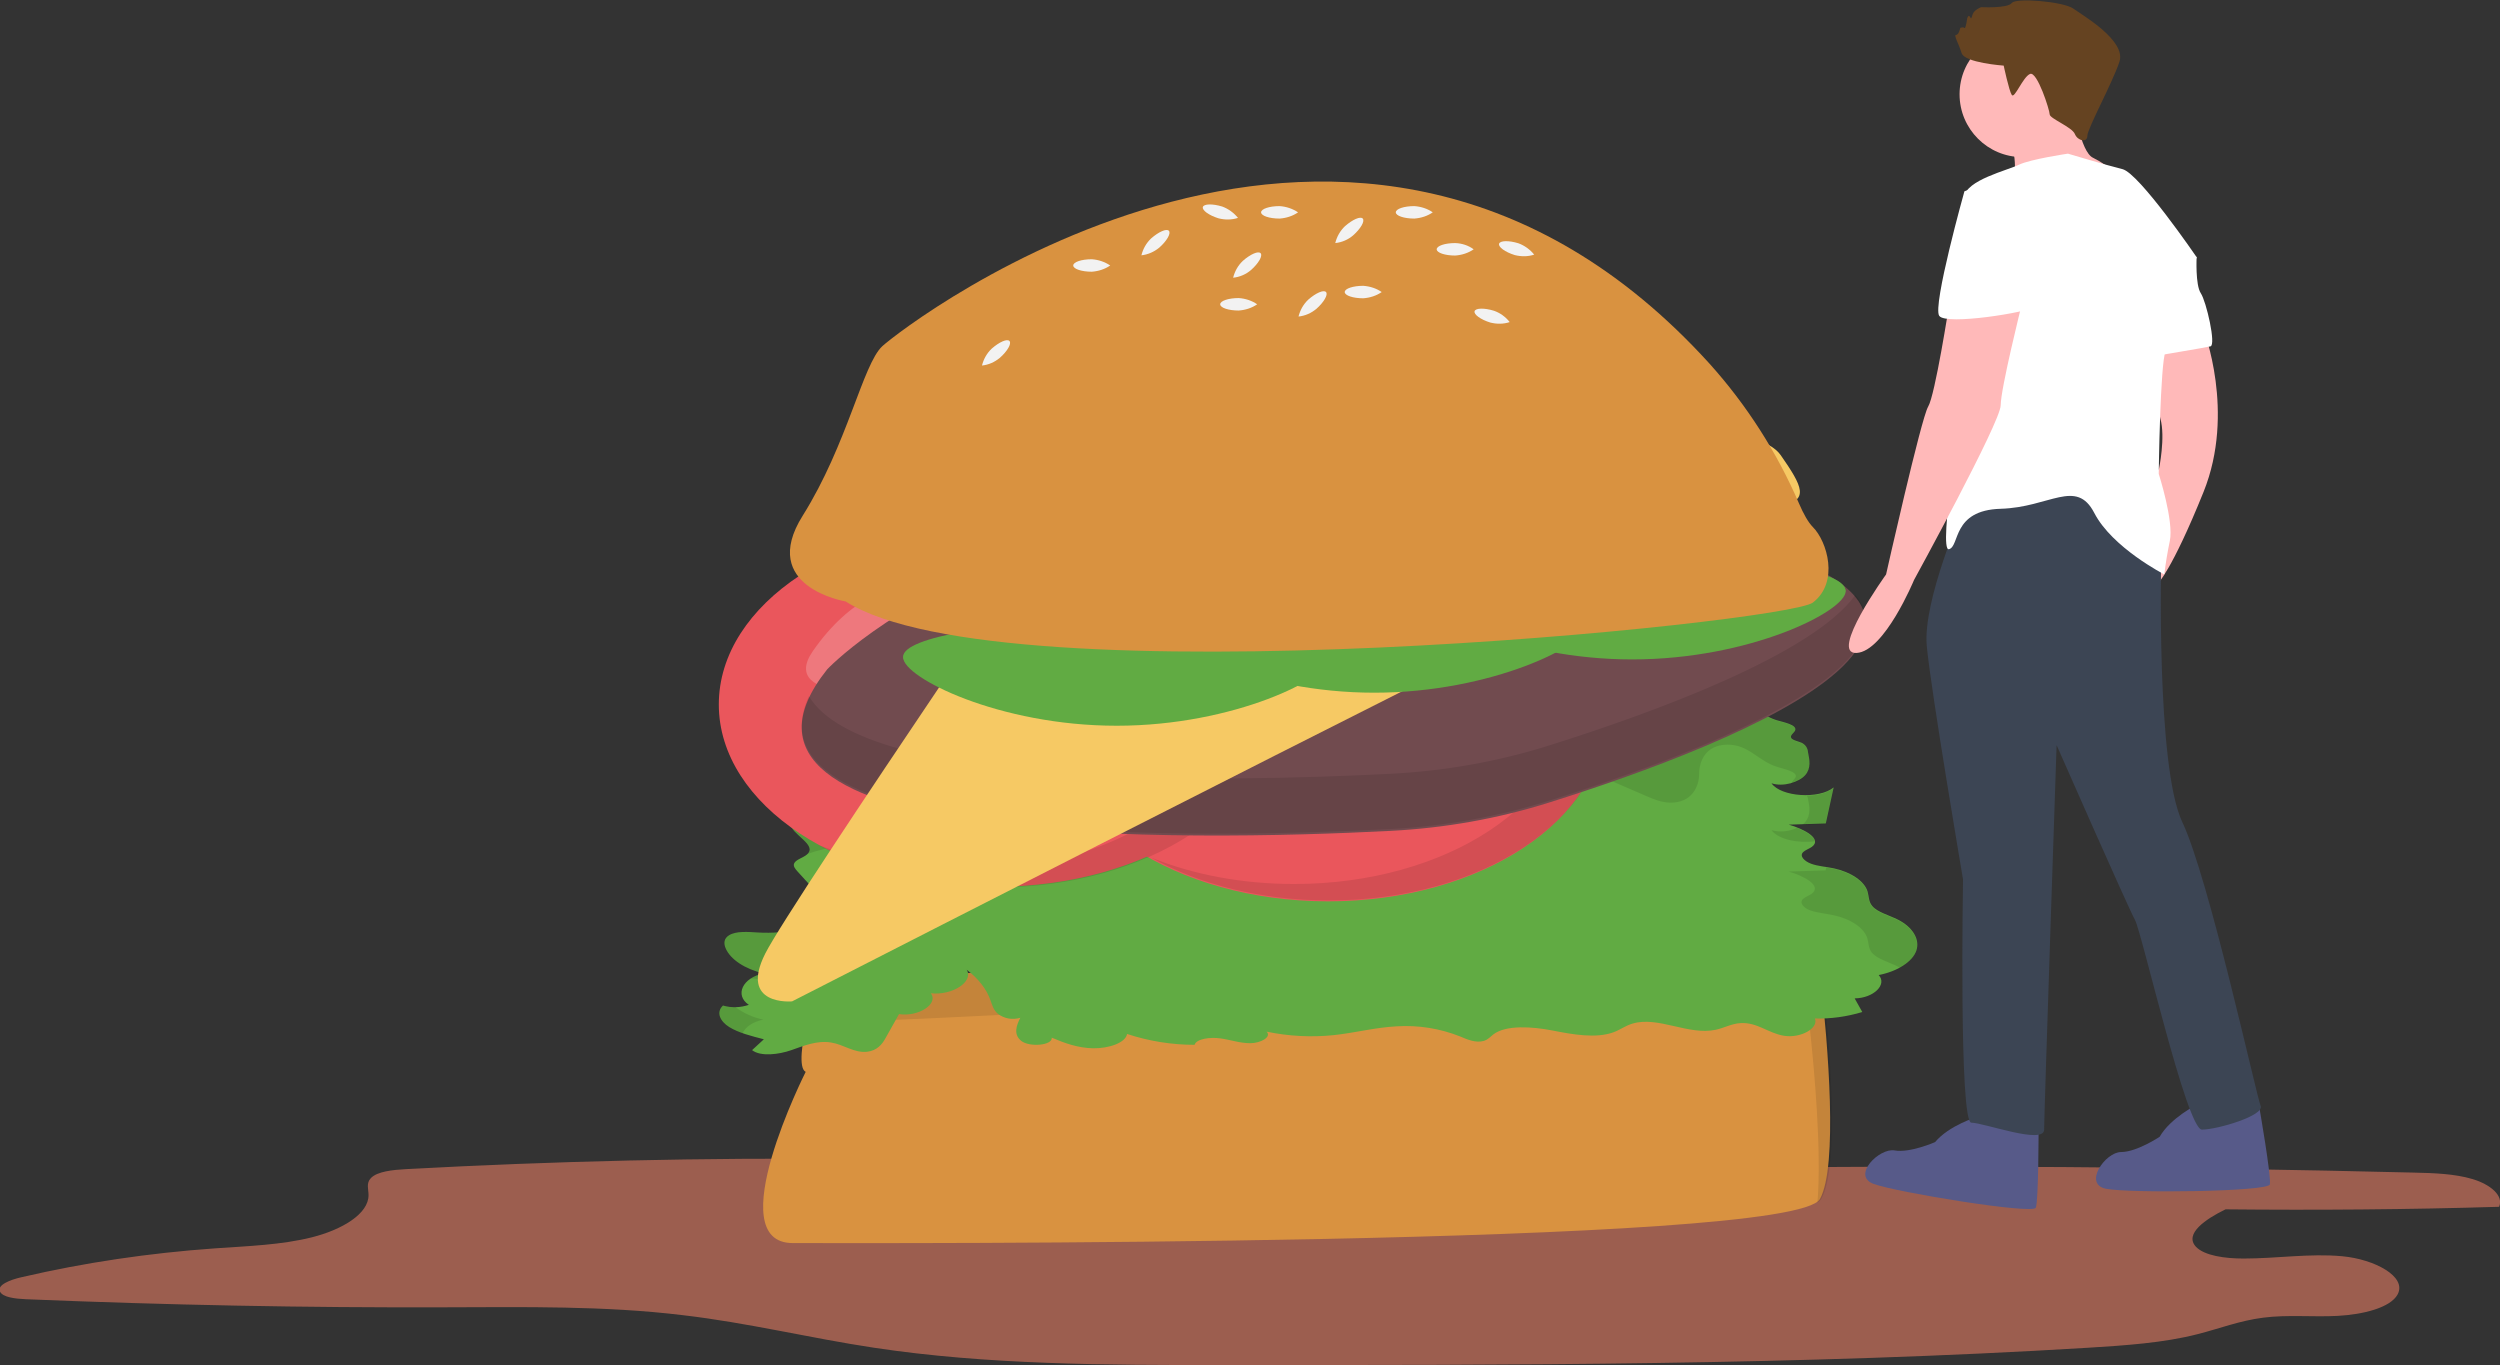 <?xml version="1.0" encoding="utf-8"?>
<!-- Generator: Adobe Illustrator 23.0.6, SVG Export Plug-In . SVG Version: 6.00 Build 0)  -->
<svg version="1.1" id="e6e30d14-284b-46c1-a714-214f05c6d996"
	 xmlns="http://www.w3.org/2000/svg" xmlns:xlink="http://www.w3.org/1999/xlink" x="0px" y="0px" viewBox="0 0 1082 590.9"
	 style="enable-background:new 0 0 1082 590.9;" xml:space="preserve">
<rect x="0" y="0" width="1082" height="590.9" fill="#333333" stroke="none"/>
<style type="text/css">
	.st0{opacity:0.64;fill:#D87760;enable-background:new    ;}
	.st1{fill:#D99240;}
	.st2{opacity:0.1;enable-background:new    ;}
	.st3{fill:#61AB43;}
	.st4{fill:#EA565C;}
	.st5{opacity:0.2;fill:#FFFFFF;enable-background:new    ;}
	.st6{fill:#714B4F;}
	.st7{opacity:0.1;fill:none;stroke:#000000;stroke-width:2;stroke-miterlimit:10;enable-background:new    ;}
	.st8{fill:#F6C964;}
	.st9{fill:#F2F2F2;}
	.st10{fill:#575A89;}
	.st11{fill:#FFB9B9;}
	.st12{fill:#3C4554;}
	.st13{fill:#654321;}
	.st14{fill:#FFFFFF;}
</style>
<title>Hamburger</title>
<path class="st0" d="M741.8,505.5c101-1.2,201.9-0.5,302.9,2c8.7,0.2,17.7,0.5,25.4,2.8s13.6,7.2,11.5,12
	c-39.4,1.2-78.9,1.5-118.4,1.1c-8.6,4.2-18,10.6-12.8,16.2c3.7,3.9,12.7,5.1,20.6,5.1c14.3,0,28.7-2.3,42.7-1s28.1,8.8,24,16.5
	c-3.1,5.8-15,8.7-25.8,9.3s-21.9-0.6-32.5,0.8c-10.1,1.3-18.8,4.7-28.2,7.1c-14.8,3.8-31.3,4.9-47.5,5.9
	c-124.3,7.6-249.6,7.5-374.6,7.5c-50.6,0-101.9-0.1-150.8-7.5c-27.9-4.2-54.5-10.8-82.8-14.1c-33.7-4.1-68.5-3.5-103-3.4
	c-60.5,0.2-120.9-1-181.3-3.5c-4.5-0.2-10-0.8-11.2-3.3c-1.4-2.8,4.3-5.1,9.2-6.2c27.5-6.4,55.5-10.5,83.7-12.5
	c14.3-1,29-1.5,42.1-4.8s24.6-10.2,24.5-18.3c0-2.5-1.1-5.1,1-7.3c2.7-2.9,9.5-3.6,15.2-3.9c64.3-3.5,128.9-5,193.4-4.4
	c22.7,0.2,45.5,0.7,68.1-0.9c18.5-1.3,36.6-3.8,54.8-6c24.4-2.9,130.8-17.9,146.3-5.7c11.6,9.1-12.4,11.1,18.8,14.8
	C684.4,507.2,714.3,505.9,741.8,505.5z"/>
<path class="st1" d="M348.7,463.9c0,0-37.4,74.1-5.6,74.1s433.4,1.6,444.6-19.1c7.8-14.5,3.5-66.2,0.2-95.8
	c-1.3-12-11.8-20.8-23.8-20.1c-86.8,4.8-411.3,22.6-409.9,20.3c2.8-4.4,0.8-3.2,0.8-3.2S342.3,460.7,348.7,463.9z"/>
<path class="st2" d="M788.7,423c-1.3-12-11.8-20.8-23.8-20.1c-86.8,4.8-411.3,22.6-409.9,20.3c2.8-4.4,0.8-3.2,0.8-3.2
	s-2.8,9.1-5.2,19c0.3,0,0.6,0.3-0.5,2.2c-0.1,0.4-0.2,0.9-0.3,1.3c13,1.3,324.6-15.8,409.4-20.5c12-0.7,22.5,8.2,23.8,20.1
	c2.4,22,5.4,56.2,3.6,78.3c0.7-0.4,1.3-0.9,1.7-1.6C796.3,504.3,792,452.6,788.7,423z"/>
<path class="st3" d="M393.3,352.8c-4.2-1.3-9.4-2.9-8.9-5.6c0.3-1.4,2.2-2.5,3.5-3.7c2.7-2.3,3.4-5.5,0.5-7.8s-9.7-2.5-12.3-0.2
	c-1.3,1.2-1.2,2.7-1.9,4.1c-2.1,4.3-10.5,6.1-17.7,7.8s-15.2,4.7-14.5,9.1c0.7,4.8,11.8,9.1,7.4,13.2c-1.6,1.5-5,2.3-5.7,4
	c-0.5,1.2,0.5,2.4,1.5,3.5l7.1,7.8c2.8,3.1,5.7,6.5,4.8,9.9c-1.9,6.8-17,9.4-29,8.7c-4.4-0.3-9.6-0.7-12.6,1.2
	c-2.3,1.4-2.3,3.6-1.5,5.5c2,4.9,8.4,9.1,16.5,11c-9.1,1.8-12.7,9.4-6.4,13.6c-3.6,1.2-7.5,1.4-11.2,0.3c-3.1,2.9-1.3,6.8,2.7,9.3
	s9.6,3.9,15,5.3l-5.1,4.7c3.7,2.9,11.6,1.9,17,0s11.2-4.3,17.2-3.3c5.6,0.9,9.9,4.6,15.6,4c4.4-0.5,6.6-3.4,7.9-5.8l5.9-10.5
	c8.4,1.3,17.2-4.4,13.8-9c9.4,1,18.6-5.1,15.5-10.2c5,3.8,8.5,8.3,10.2,13c0.8,2.1,1.2,4.3,3.3,6.1c2.8,2.1,6.3,2.7,9.7,1.7
	c-1.7,3.3-3.1,7.2,0.4,10s13.6,2,13.2-1.4c5.4,2.3,11.3,4.5,18,4.6s14-2.4,14.6-6.2c9.4,3.1,19.3,4.7,29.2,4.7
	c0.8-2.6,6.7-3.4,11.1-2.8s8.5,2.1,13,2.1s9.4-2.7,7.1-5c9.6,2,19.4,2.5,29.1,1.5c9.2-1,17.8-3.3,27.1-3.8
	c9.4-0.6,18.8,0.9,27.6,4.4c3,1.3,6.8,2.9,10.2,1.9c1.9-0.6,2.8-1.8,4.1-2.8c5.5-4.2,16.9-3.4,25.6-1.7s18.9,3.6,26.6,0.7
	c2.9-1.1,5-2.8,8.1-3.7c11-3.3,24.2,5.2,35.9,2.7c3.8-0.8,6.9-2.7,10.9-2.9c7.2-0.4,11.9,4.4,18.8,5.5c7.2,1.1,15-3.3,13.3-7.5
	c6.9,0.2,13.9-0.8,20.5-2.8l-3.3-5.9c8.2-0.1,14.2-6,10.4-10.1c8.2-1.6,14.7-5.8,16.3-10.6s-1.5-10.1-8-13.4
	c-3.8-1.9-8.9-3.2-11.1-5.9c-1.6-1.9-1.4-4.1-2-6.2c-1.3-4.5-7.2-8.5-14.7-10.1c-3.3-0.7-6.9-0.9-9.8-2s-5.1-3.3-3.4-5
	c0.9-0.9,2.7-1.5,3.8-2.3c4.6-3.4-3.3-7.7-10-9.6l16-0.5l3.4-15.6c-6.3,5.2-22.8,4.1-26.9-1.8c5.1,1.7,12-0.5,14.6-3.5
	s1.9-6.6,1.2-10c-0.1-1.7-1.1-3.2-2.7-4c-1.6-0.7-4.1-1.1-4.6-2.2c-0.5-1.2,1.5-2.2,1.8-3.3c0.6-2.3-4.6-3.3-8.1-4.3
	c-8.3-2.6-12.3-9.8-21.7-9.6c-9.3,0.2-12,7.4-12,12.7s-3.2,12.5-12.5,12.4c-3.7,0-7-1.4-10-2.7L686,313.2c-3.5-1.6-7.2-3-11-3.9
	c-5.4-1.3-11.4-1.4-17.2-1.5l-37.5-0.9c-1.9-0.1-3.8,0-5.7,0.5c-2,0.7-2.9,2-4.1,3.1c-5.2,4.9-17.5,6.8-26.3,4.1
	c-2.3-0.7-4.5-1.7-6.9-2.2c-7.8-1.7-16.1,1.4-24.2,2.6c-13.3,1.9-29.9-1.3-39.5,4.3c-3.2,1.9-4.9,4.4-7.9,6.4s-8.3,3.3-12.1,1.8
	c0.5,3.7,0.9,7.5-1.6,10.8s-8.8,6.1-15.1,5.3c-3.3-0.9-3-3.7-1.5-5.5s4-3.8,3.2-5.8s-4.3-3.2-7-4.6s-4.4-4.1-1.6-5.4
	c-1.9-2.4-8.7-2.1-11.7-0.1s-3.3,4.9-3.6,7.6s-1,5.6-4.5,7.4c-5.9,3-17.3,1.5-21.2,5.4c-1.2,1.3-1.3,2.8-2,4.2
	c-3.2,6.2-16.9,7.8-28.2,8.3c-0.2,1.3-0.3,2.6-0.2,3.9C402.5,357,396.1,353.7,393.3,352.8z"/>
<path class="st2" d="M782.5,345.8c0.7,3.4,1.3,6.9-1.2,10c-0.4,0.4-0.8,0.8-1.3,1.2c3.4-0.1,6.8-0.2,10.1-0.3
	c1.1-5.2,2.3-10.4,3.4-15.6c-2.6,2.1-7,3.2-11.5,3.3C782.3,344.8,782.4,345.3,782.5,345.8z"/>
<path class="st2" d="M785.5,364.1c-0.4-2.1-3.9-4.2-7.8-5.8c-3.4,1.6-7.3,2-11,1C769.6,363.3,778.3,365.1,785.5,364.1z"/>
<path class="st2" d="M790.4,375.5c-0.1,0.4-0.2,0.8-0.3,1.2c-5.3,0.2-10.7,0.3-16,0.5c6.7,1.9,14.6,6.2,10,9.6
	c-1.1,0.8-2.9,1.4-3.8,2.3c-1.7,1.7,0.4,4,3.4,5s6.6,1.3,9.8,2c7.6,1.6,13.4,5.6,14.7,10.1c0.6,2.1,0.4,4.3,2,6.2
	c2.2,2.6,7.3,4,11.1,5.9c0.4,0.2,0.7,0.4,1.1,0.6c3.5-2,6-4.5,6.9-7.3c1.7-4.8-1.5-10.1-8-13.4c-3.8-1.9-8.9-3.2-11.1-5.9
	c-1.6-1.9-1.4-4.1-2-6.2c-1.3-4.5-7.2-8.5-14.7-10.1C792.6,375.8,791.5,375.6,790.4,375.5z"/>
<path class="st2" d="M321.4,447.2c1.2-2.7,4.4-5,9-5.9c-4.4-0.9-8.5-2.8-12.1-5.4c-1.9,0.1-3.7-0.2-5.5-0.7
	c-3.1,2.9-1.3,6.8,2.7,9.3C317.3,445.7,319.3,446.6,321.4,447.2z"/>
<path class="st2" d="M349.6,369.6c2.3-0.9,4.6-1.5,7-2.1c7.2-1.7,15.6-3.5,17.7-7.8c0.7-1.4,0.6-2.9,1.9-4.1
	c2.5-2.4,9.4-2.1,12.3,0.2s2.1,5.5-0.5,7.8c-1.4,1.2-3.3,2.3-3.5,3.7c-0.5,2.7,4.8,4.3,8.9,5.6c2,0.6,3.8,1.6,5.4,2.9
	c0-0.3,0.1-0.6,0.1-0.8c11.2-0.5,25-2.1,28.2-8.3c0.7-1.4,0.8-2.9,2-4.2c3.9-4,15.3-2.4,21.2-5.4c3.5-1.8,4.2-4.7,4.5-7.4
	s0.6-5.5,3.6-7.6c3-2,9.8-2.3,11.7,0.1c-2.8,1.3-1,4,1.6,5.4s6.2,2.6,7,4.6s-1.6,4-3.2,5.8c-1.6,1.9-1.8,4.7,1.5,5.5
	c6.2,0.9,12.6-1.9,15.1-5.3s2-7.2,1.6-10.8c3.7,1.5,9.1,0.2,12.1-1.8s4.7-4.5,7.9-6.4c9.6-5.6,26.2-2.4,39.5-4.3
	c8.1-1.1,16.4-4.3,24.2-2.6c2.5,0.5,4.6,1.5,6.9,2.2c8.9,2.7,21.1,0.8,26.3-4.1c1.2-1.1,2.1-2.4,4.1-3.1c1.9-0.5,3.8-0.6,5.7-0.5
	c12.5,0.3,25,0.6,37.5,0.9c5.8,0.1,11.8,0.3,17.2,1.5c3.8,1,7.5,2.3,11,3.9c8.9,3.9,17.9,7.7,26.8,11.6c3,1.3,6.2,2.6,10,2.7
	c9.4,0.1,12.5-7.1,12.5-12.4s2.6-12.5,12-12.7s13.4,7,21.7,9.6c3.5,1.1,8.7,2.1,8.1,4.3c-0.3,1-1.9,2-1.9,3c2.3-0.5,4.5-1.8,6.1-3.5
	c2.5-3.1,1.9-6.6,1.2-10c-0.1-1.7-1.1-3.2-2.7-4c-1.6-0.7-4.1-1.1-4.6-2.2c-0.5-1.2,1.5-2.2,1.8-3.3c0.6-2.3-4.6-3.3-8.1-4.3
	c-8.3-2.6-12.3-9.8-21.7-9.6c-9.3,0.2-12,7.4-12,12.7s-3.2,12.5-12.5,12.4c-3.7,0-7-1.4-10-2.7c-8.9-3.9-17.9-7.7-26.8-11.6
	c-3.5-1.6-7.2-3-11-3.9c-5.4-1.3-11.4-1.4-17.2-1.5c-12.5-0.3-25-0.6-37.5-0.9c-1.9-0.1-3.8,0-5.7,0.5c-2,0.7-2.9,2-4.1,3.1
	c-5.2,4.9-17.5,6.8-26.3,4.1c-2.3-0.7-4.5-1.7-6.9-2.2c-7.8-1.7-16.1,1.4-24.2,2.6c-13.3,1.9-29.9-1.3-39.5,4.3
	c-3.2,1.9-4.9,4.4-7.9,6.4s-8.3,3.3-12.1,1.8c0.5,3.7,0.9,7.5-1.6,10.8s-8.8,6.1-15.1,5.3c-3.3-0.9-3-3.7-1.5-5.5s4-3.8,3.2-5.8
	s-4.3-3.2-7-4.6s-4.4-4.1-1.6-5.4c-1.9-2.4-8.7-2.1-11.7-0.1s-3.3,4.9-3.6,7.6s-1,5.6-4.5,7.4c-5.9,3-17.3,1.5-21.2,5.4
	c-1.2,1.3-1.3,2.8-2,4.2c-3.2,6.2-16.9,7.8-28.2,8.3c0,0.3-0.1,0.6-0.1,0.8c-1.6-1.3-3.5-2.2-5.4-2.9c-4.2-1.3-9.4-2.9-8.9-5.6
	c0.3-1.4,2.2-2.5,3.5-3.7c2.7-2.3,3.4-5.5,0.5-7.8s-9.7-2.5-12.3-0.2c-1.3,1.2-1.2,2.7-1.9,4.1c-2.1,4.3-10.5,6.1-17.7,7.8
	s-15.2,4.7-14.5,9.1C342.8,361.3,353.5,365.5,349.6,369.6z"/>
<path class="st2" d="M330.4,421.3c-2,0.4-3.9,1.1-5.6,2.2c1.1,0,2.1,0.1,3.2,0.2c12,0.8,27.1-1.8,29-8.7c0.9-3.4-2-6.8-4.8-9.9
	c-1.1-1.2-2.3-2.5-3.4-3.7c-5.9,2-13.9,2.7-20.9,2.2c-4.4-0.3-9.6-0.7-12.6,1.2c-2.3,1.4-2.3,3.6-1.5,5.5
	C315.9,415.2,322.2,419.4,330.4,421.3z"/>
<ellipse class="st4" cx="574.8" cy="311.2" rx="119.5" ry="78.9"/>
<path class="st5" d="M534.2,305.7c0,0-54.2,5.6-38.2-17.5s35.9-31.1,45.4-24.7s13.5,23.9,12,23.9s-24.7-13.5-32.7-3.2
	S534.2,305.7,534.2,305.7z"/>
<path class="st5" d="M581.1,307.9c0,0,44.7,31.1,17.6,38.2s-47.4,0.2-50.5-10.8s5.3-27,6.5-25.9s9.9,26.4,22.7,23.7
	S581.1,307.9,581.1,307.9z"/>
<path class="st5" d="M591.5,288.4c0,0,3.5-54.3,23.7-34.8s24.7,40.5,16.8,48.9s-25.8,9.4-25.6,7.8s17.5-22.1,8.6-31.7
	S591.5,288.4,591.5,288.4z"/>
<ellipse class="st4" cx="430.6" cy="304.9" rx="119.5" ry="78.9"/>
<path class="st5" d="M390,299.3c0,0-54.2,5.6-38.2-17.5s35.9-31.1,45.4-24.7s13.5,23.9,12,23.9s-24.7-13.5-32.7-3.2
	S390,299.3,390,299.3z"/>
<path class="st5" d="M436.9,301.5c0,0,44.7,31.1,17.6,38.2s-47.4,0.2-50.5-10.8s5.3-27,6.5-25.9s9.9,26.4,22.7,23.7
	S436.9,301.5,436.9,301.5z"/>
<path class="st5" d="M447.3,282.1c0,0,3.5-54.3,23.7-34.8c20.1,19.6,24.7,40.5,16.8,48.9s-25.8,9.4-25.6,7.8s17.5-22.1,8.6-31.7
	S447.3,282.1,447.3,282.1z"/>
<path class="st2" d="M492.8,237.7c26,14.5,42.6,36.1,42.6,60.4c0,43.6-53.5,78.9-119.5,78.9c-22.6,0-43.8-4.1-61.8-11.4
	c20.8,11.6,47.6,18.5,76.9,18.5c66,0,119.5-35.3,119.5-78.9C550.5,276.6,527.4,251.6,492.8,237.7z"/>
<path class="st2" d="M637,243.3c26,14.5,42.6,36.1,42.6,60.4c0,43.6-53.5,78.9-119.5,78.9c-22.6,0-43.8-4.1-61.8-11.4
	c20.8,11.6,47.6,18.5,76.9,18.5c66,0,119.5-35.3,119.5-78.9C694.7,282.2,671.6,257.1,637,243.3z"/>
<path class="st6" d="M358,289.7c0,0,102.8-109.9,354.5-64.5c199,35.9,35.6,97.7-41.6,122c-22.4,7.1-45.6,11.2-69.1,12.4
	C514.7,364.1,295.6,368.1,358,289.7z"/>
<path class="st2" d="M670.9,322.5c-22.4,7.1-45.6,11.2-69.1,12.4c-70.6,3.6-227.7,7-251.7-33.6c-30.3,65.5,169.5,61.7,251.7,57.5
	c23.5-1.2,46.7-5.4,69.1-12.4c56.6-17.8,159.5-55.8,132.1-88.9C784.4,283.5,714.1,308.9,670.9,322.5z"/>
<line class="st7" x1="577.5" y1="225.6" x2="605.3" y2="280.6"/>
<line class="st7" x1="491.4" y1="245.5" x2="515.3" y2="291.7"/>
<line class="st7" x1="627.6" y1="225.6" x2="665.1" y2="280.6"/>
<line class="st7" x1="491.4" y1="296.5" x2="742.4" y2="264.7"/>
<line class="st7" x1="732.8" y1="236" x2="750.3" y2="260.7"/>
<line class="st7" x1="442" y1="264.7" x2="453.2" y2="287.8"/>
<path class="st8" d="M479.5,189.8c0,0,229.2-1,231.3-3.1s50.5-3.2,59.9,10.3s12.6,19.7,0,21.8S342.8,433.4,342.8,433.4
	s-23.1,2.1-11.6-20.7S479.5,189.8,479.5,189.8z"/>
<path class="st3" d="M575.7,284.6c0,8.6-41.4,29.5-92.4,29.5s-92.4-20.9-92.4-29.5s41.4-12,92.4-12S575.7,276,575.7,284.6z"/>
<ellipse class="st3" cx="483.3" cy="284.2" rx="92.4" ry="15.5"/>
<path class="st3" d="M687.2,270.3c0,8.6-41.4,29.5-92.4,29.5s-92.4-20.9-92.4-29.5s41.4-12,92.4-12S687.2,261.7,687.2,270.3z"/>
<ellipse class="st3" cx="594.8" cy="269.9" rx="92.4" ry="15.5"/>
<path class="st3" d="M798.8,255.9c0,8.6-41.4,29.5-92.4,29.5S614,264.5,614,255.9s41.4-12,92.4-12S798.8,247.3,798.8,255.9z"/>
<ellipse class="st3" cx="706.3" cy="255.5" rx="92.4" ry="15.5"/>
<path class="st1" d="M366,260.3c0,0-38-6.2-18.6-37.1s26-65.6,34.5-73.4c9.5-8.7,205.3-160.5,357.9,7.5c16.2,18,29.3,38.5,38.9,60.8
	c1.8,4.2,3.9,8,5.9,10c6.2,6.2,11.5,23.9,0,32.7C773.1,269.6,434.5,304.1,366,260.3z"/>
<path class="st9" d="M544.1,131.7c-2.3,1.6-5.1,2.5-8,2.7c-4.4,0-8-1.2-8-2.7s3.6-2.7,8-2.7C539,129.2,541.8,130.1,544.1,131.7z"/>
<path class="st9" d="M480.5,114.9c-2.3,1.6-5.1,2.5-8,2.7c-4.4,0-8-1.2-8-2.7s3.6-2.7,8-2.7C475.4,112.4,478.1,113.3,480.5,114.9z"
	/>
<path class="st9" d="M653.4,139.4c-2.7,0.9-5.6,0.9-8.4,0.2c-4.2-1.3-7.2-3.5-6.8-4.9s4.2-1.5,8.4-0.2
	C649.2,135.4,651.6,137.1,653.4,139.4z"/>
<path class="st9" d="M535.8,94.3c-2.7,0.9-5.6,0.9-8.4,0.2c-4.2-1.3-7.2-3.5-6.8-4.9s4.2-1.5,8.4-0.2
	C531.7,90.4,534,92.1,535.8,94.3z"/>
<path class="st9" d="M664,110.2c-2.7,0.9-5.6,0.9-8.4,0.2c-4.2-1.3-7.2-3.5-6.8-4.9s4.2-1.5,8.4-0.2
	C659.9,106.3,662.2,108,664,110.2z"/>
<path class="st9" d="M637.8,107.9c-2.3,1.6-5.1,2.5-8,2.7c-4.4,0-8-1.2-8-2.7s3.6-2.7,8-2.7C632.7,105.3,635.5,106.2,637.8,107.9z"
	/>
<path class="st9" d="M561.8,91.9c-2.3,1.6-5.1,2.5-8,2.7c-4.4,0-8-1.2-8-2.7s3.6-2.7,8-2.7C556.7,89.4,559.4,90.3,561.8,91.9z"/>
<path class="st9" d="M620.1,91.9c-2.3,1.6-5.1,2.5-8,2.7c-4.4,0-8-1.2-8-2.7s3.6-2.7,8-2.7C615,89.4,617.8,90.3,620.1,91.9z"/>
<path class="st9" d="M598,126.4c-2.3,1.6-5.1,2.5-8,2.7c-4.4,0-8-1.2-8-2.7s3.6-2.7,8-2.7C592.9,123.9,595.7,124.8,598,126.4z"/>
<path class="st9" d="M533.7,120.2c0.7-2.8,2.1-5.3,4.2-7.3c3.3-2.9,6.7-4.4,7.7-3.3s-0.9,4.4-4.2,7.3
	C539.3,118.7,536.6,119.9,533.7,120.2z"/>
<path class="st9" d="M494,110.5c0.7-2.8,2.1-5.3,4.2-7.3c3.3-2.9,6.7-4.4,7.7-3.3s-0.9,4.4-4.2,7.3C499.5,109,496.8,110.2,494,110.5
	z"/>
<path class="st9" d="M425,158.2c0.7-2.8,2.1-5.3,4.2-7.3c3.3-2.9,6.7-4.4,7.7-3.3s-0.9,4.4-4.2,7.3
	C430.5,156.7,427.9,157.9,425,158.2z"/>
<path class="st9" d="M577.9,105.2c0.7-2.8,2.1-5.3,4.2-7.3c3.3-2.9,6.7-4.4,7.7-3.3s-0.9,4.4-4.2,7.3
	C583.5,103.7,580.8,104.9,577.9,105.2z"/>
<path class="st9" d="M562,137c0.7-2.8,2.1-5.3,4.2-7.3c3.3-2.9,6.7-4.4,7.7-3.3s-0.9,4.4-4.2,7.3C567.5,135.5,564.9,136.7,562,137z"
	/>
<path class="st10" d="M855.7,483.4c0,0-12.1,3.6-18.2,10.9c0,0-10.9,4.8-17.5,3.6s-18.8,10.9-9.1,14.5s69,13.3,70.2,10.3
	s1.2-33.9,1.2-33.9L855.7,483.4z"/>
<path class="st10" d="M950.7,478.2c0,0-11.3,5.6-16,13.8c0,0-9.9,6.6-16.7,6.6s-16.6,13.9-6.5,15.9s70.2,1.3,70.9-1.9
	s-4.6-33.6-4.6-33.6L950.7,478.2z"/>
<circle class="st11" cx="875.3" cy="40.8" r="27.2"/>
<path class="st11" d="M897.4,45.3c0,0,3,20.6,8.5,23c3.8,1.9,7.3,4.3,10.3,7.3L901,82.8L871.4,81c0,0,2.4-13.3-1.8-20
	S897.4,45.3,897.4,45.3z"/>
<path class="st11" d="M953.7,142.7c0,0,13.9,35.7,0,70.2s-20,39.9-20,39.9l-4.2-45.4l4.9-4.4c0,0,2.9-13.8,0.6-21.9
	s1.2-33.6,1.2-33.6L953.7,142.7z"/>
<path class="st12" d="M849.6,220.2c0,0-17.5,39.9-15.7,59.3s15.7,101.1,15.7,101.1s-1.8,105.3,3.6,105.3s31.5,9.7,31.5,3
	s5.4-166.4,5.4-166.4s30.9,70.2,33.9,75.6s22.4,90.8,29,90.8s27.2-6.1,25.4-10.3S956,380,944.5,355.8s-9.1-115.6-9.1-115.6
	L916,197.8L849.6,220.2z"/>
<path class="st13" d="M867.2,28.4c0,0-16.9-1.2-18.2-5.4s-3.6-7.9-2.4-7.9s1.8-3,1.8-3s1.2-0.6,1.8,0s1.2-4.2,1.2-4.2
	s0.6-1.8,1.2-0.6s0.6,0.6,1.2-1.2s3.6-3,3.6-3s11.5,0.6,13.3-1.8s22.4-0.6,26.6,2.4s23,13.9,20,23s-13.9,29-13.9,32.1
	S899.2,61,898,58s-10.9-6.7-10.9-8.5s-5.4-18.8-8.5-17.5s-6.7,10.9-7.9,9.1S867.2,28.4,867.2,28.4z"/>
<path class="st14" d="M950.7,111.3c0,0-24.8-36.3-32.1-38.1S895,66.5,895,66.5s-16.3,2.4-21.2,4.8s-23,6.7-23.6,13.9
	s4.8,76.9,1.8,83.5s-13.3,70.2-8.5,69s1.2-16.9,22.4-17.5s32.7-13.3,40.5,1.8s30.3,26.6,30.3,26.6c0.6-4.9,1.4-9.7,2.4-14.5
	c1.8-8.5-4.8-29-4.8-29s0.6-47.8,3-53.3S950.7,111.3,950.7,111.3z"/>
<path class="st14" d="M941.6,110l9.1,1.2c0,0-0.6,12.1,1.8,15.7c2.4,3.6,6.7,22.4,4.2,23s-24.2,4.2-24.2,4.2l-1.2-27.8L941.6,110z"
	/>
<path class="st11" d="M843.6,131.8c0,0-6.1,39.3-9.1,44.2s-18.2,72.6-18.2,72.6s-24.9,34.6-12.8,34s24.9-31.6,24.9-31.6
	s37.5-68.4,37.5-75.6s9.1-43.6,9.1-43.6L843.6,131.8L843.6,131.8z"/>
<path class="st14" d="M861.1,78.6l-10.9,4.2c0,0-13.9,49.6-10.9,53.9s39.3-1.8,39.9-3.6S872.6,78.6,861.1,78.6z"/>
</svg>
